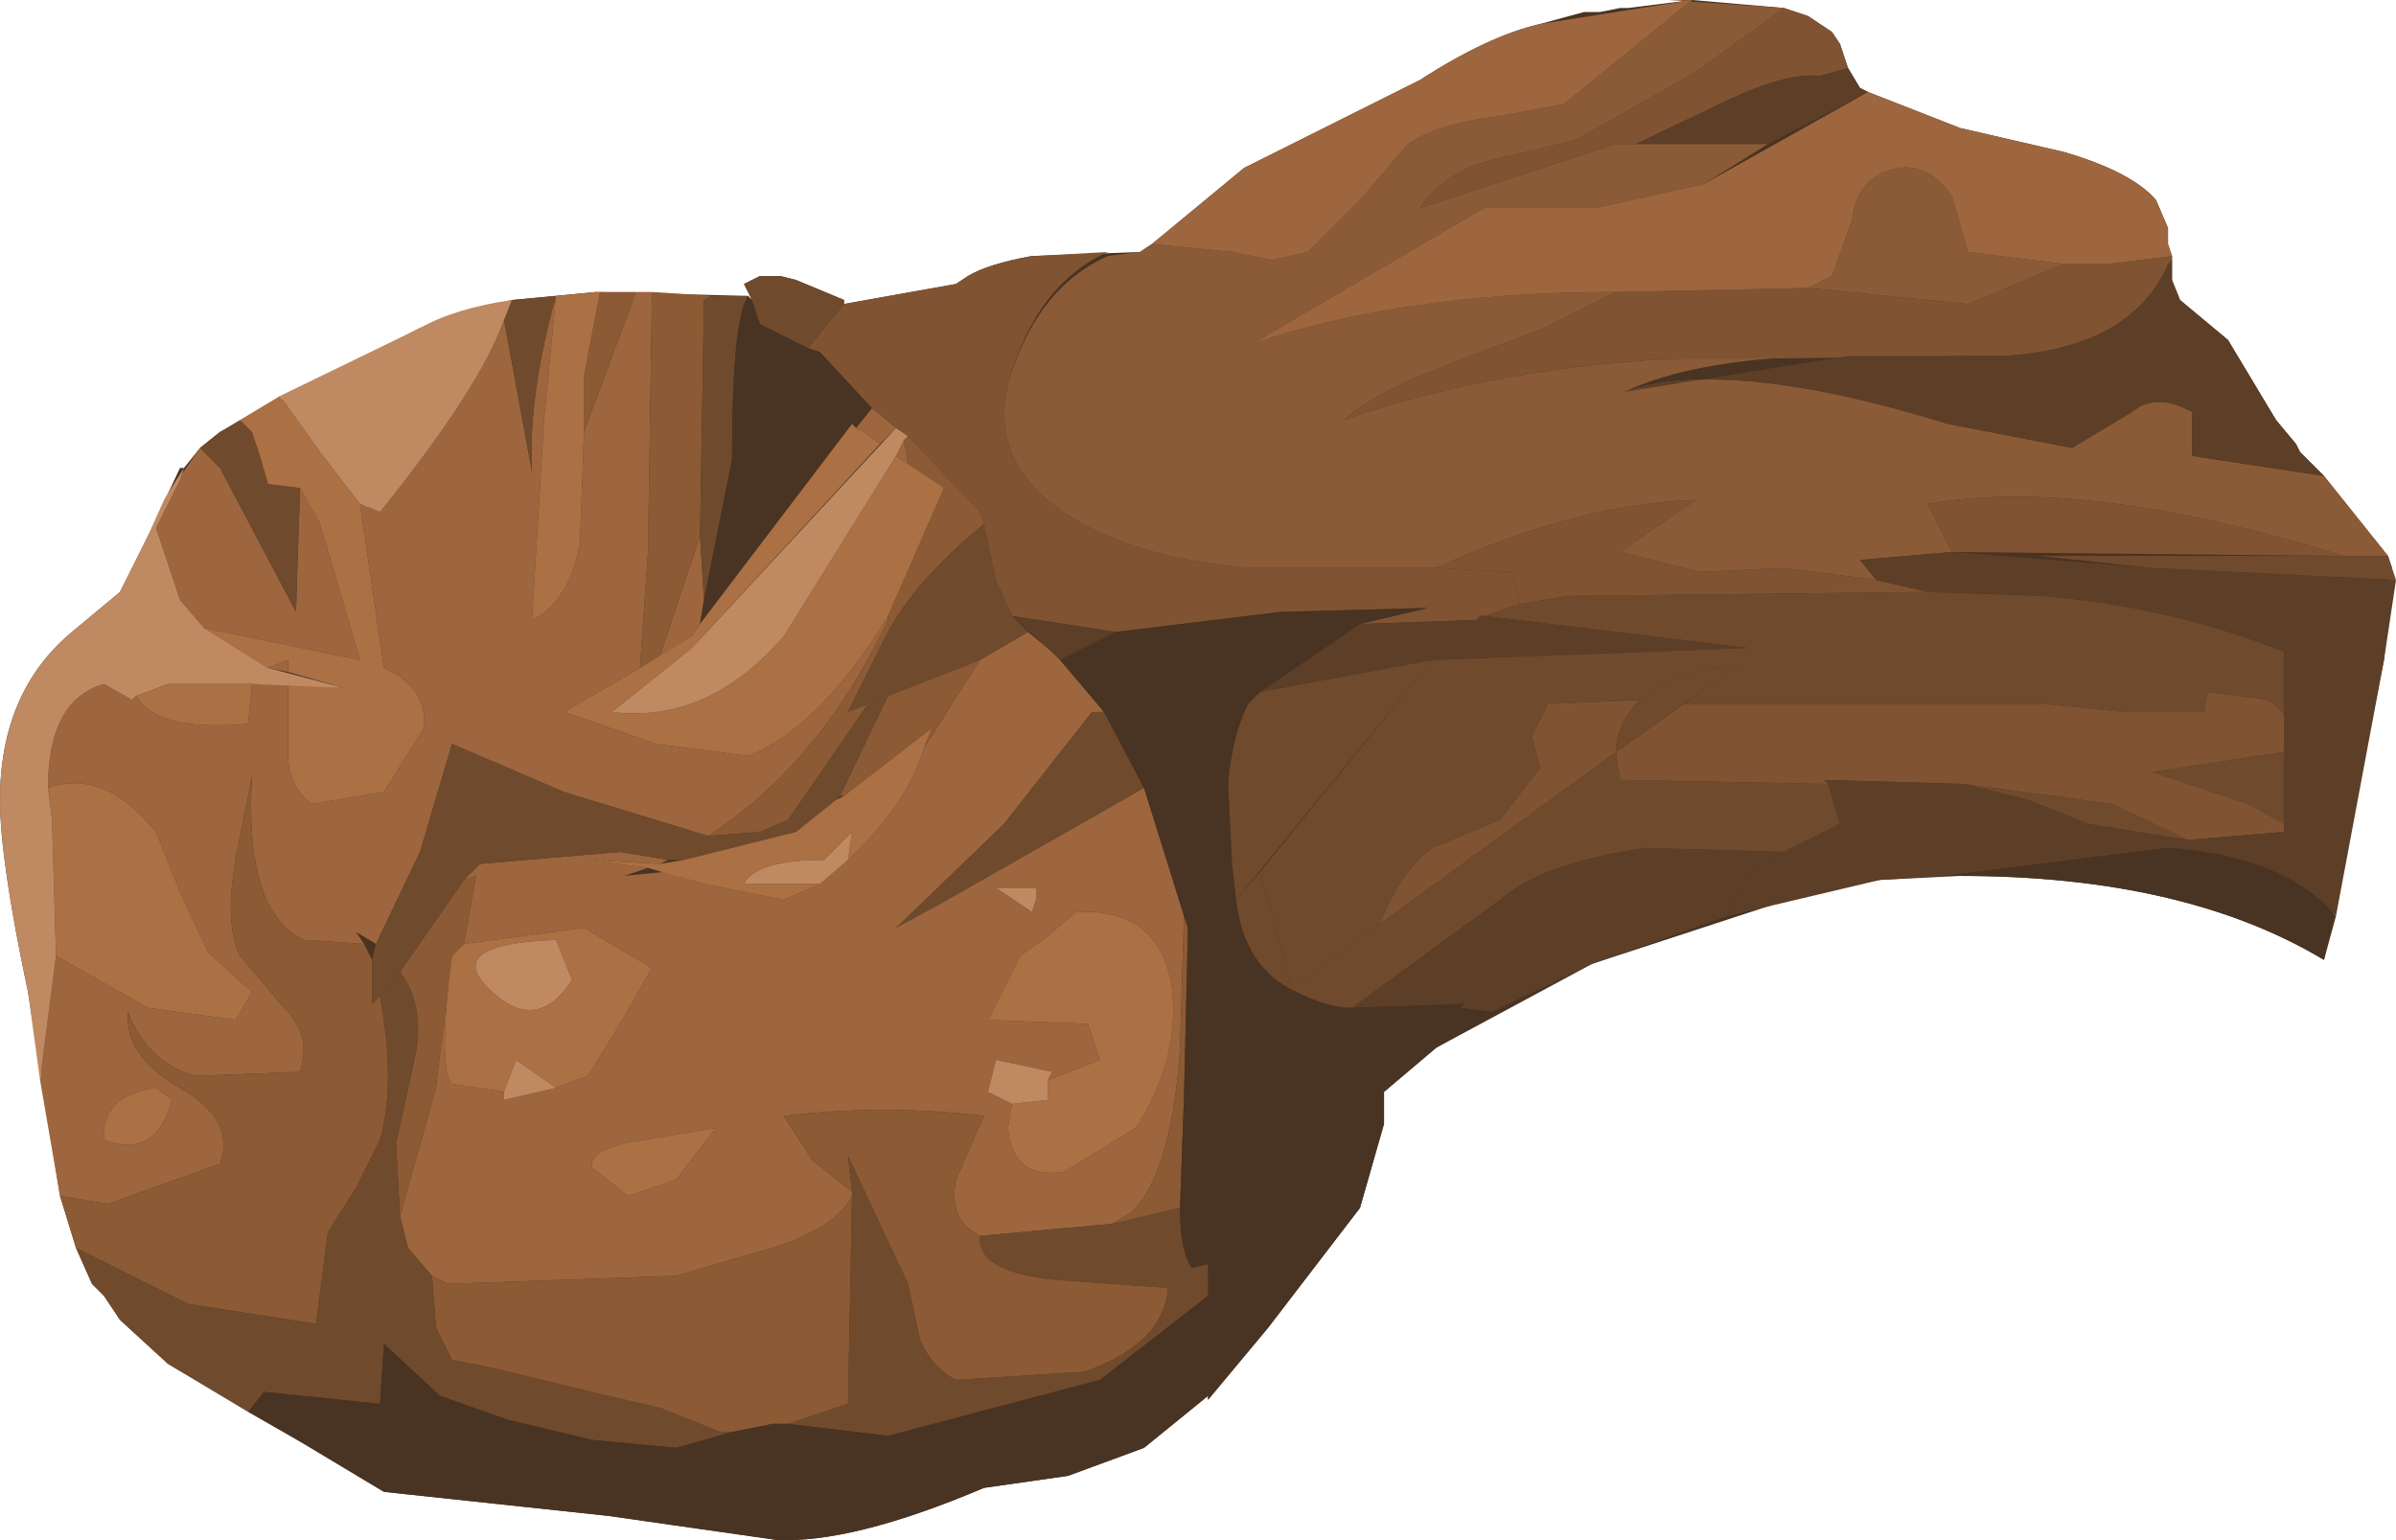 <?xml version="1.0" encoding="UTF-8" standalone="no"?>
<svg xmlns:xlink="http://www.w3.org/1999/xlink" height="19.25px" width="29.95px" xmlns="http://www.w3.org/2000/svg">
  <g transform="matrix(1.0, 0.0, 0.0, 1.0, 0.0, 0.0)">
    <use height="19.25" transform="matrix(1.0, 0.0, 0.0, 1.0, 0.0, 0.0)" width="29.95" xlink:href="#shape0"/>
  </g>
  <defs>
    <g id="shape0" transform="matrix(1.0, 0.0, 0.0, 1.0, 0.0, 0.0)">
      <path d="M19.25 0.3 L19.8 0.15 20.0 0.15 20.25 0.1 20.35 0.1 21.15 0.0 22.3 0.1 22.6 0.2 22.9 0.4 23.0 0.55 23.1 0.85 23.25 1.1 23.35 1.15 24.5 1.6 25.8 1.9 Q26.65 2.15 26.95 2.5 L27.1 2.85 27.1 3.05 27.15 3.2 27.15 3.5 27.25 3.75 27.85 4.25 28.45 5.25 28.7 5.55 28.75 5.65 29.05 5.95 29.85 6.95 29.9 7.1 29.8 8.25 29.05 12.0 Q27.3 10.95 24.5 10.95 L23.5 11.0 22.65 11.15 19.9 12.05 17.95 13.1 17.3 13.65 17.3 14.05 17.0 15.1 15.85 16.6 15.1 17.5 15.1 17.45 14.3 18.1 13.35 18.45 12.3 18.6 Q10.65 19.3 9.7 19.25 L7.6 18.95 6.2 18.8 4.8 18.65 3.8 18.05 2.1 17.05 1.5 16.5 1.3 16.2 1.15 16.05 0.95 15.6 0.75 14.95 0.35 12.4 Q0.0 10.75 0.0 10.0 0.0 8.65 0.9 7.9 L1.5 7.4 1.85 6.7 2.25 5.85 2.3 5.85 2.5 5.6 2.75 5.4 5.25 4.1 6.0 3.85 6.4 3.75 7.45 3.65 9.35 3.7 9.4 3.75 9.3 3.55 9.5 3.45 9.75 3.45 9.95 3.5 10.55 3.75 10.55 3.8 11.95 3.55 12.1 3.45 Q12.35 3.3 12.9 3.2 L14.25 3.15 14.4 3.05 15.55 2.1 17.75 1.0 Q18.6 0.45 19.25 0.3" fill="#493322" fill-rule="evenodd" stroke="none"/>
      <path d="M11.0 5.55 L10.8 5.4 10.7 5.35 10.9 5.1 11.2 5.35 11.0 5.55" fill="#9d663e" fill-rule="evenodd" stroke="none"/>
      <path d="M8.25 8.2 L8.75 6.7 8.8 7.5 8.75 7.8 8.65 7.95 8.25 8.2" fill="#9d663e" fill-rule="evenodd" stroke="none"/>
      <path d="M11.2 5.7 L11.3 5.5 11.35 5.8 11.2 5.7" fill="#9d663e" fill-rule="evenodd" stroke="none"/>
      <path d="M2.3 5.85 L2.05 6.25 2.5 5.6 2.75 5.85 3.7 7.65 3.75 6.1 4.0 6.55 4.5 8.25 2.55 7.85 2.25 7.5 1.95 6.6 2.25 6.0 2.3 5.85" fill="#9d663e" fill-rule="evenodd" stroke="none"/>
      <path d="M2.15 13.75 L1.95 13.6 Q1.25 13.7 1.3 14.25 1.95 14.5 2.15 13.75 M1.3 8.55 L1.65 8.75 1.7 8.7 Q1.95 9.15 3.1 9.05 L3.15 8.55 3.6 8.55 3.6 9.4 Q3.6 9.85 3.9 10.05 L4.8 9.9 5.3 9.1 Q5.35 8.6 4.8 8.35 L4.5 6.3 4.75 6.4 Q6.0 4.85 6.3 4.0 L6.65 5.9 Q6.6 4.95 6.95 3.7 L6.8 5.25 6.65 7.75 Q7.1 7.55 7.25 6.8 L7.3 5.4 7.95 3.65 8.15 3.65 8.1 6.9 8.0 8.35 7.05 8.9 8.2 9.3 9.35 9.45 Q10.25 9.1 11.1 7.7 L11.1 7.75 Q10.25 9.55 8.85 10.45 L7.05 9.9 5.65 9.3 5.25 10.65 4.7 11.8 4.45 11.65 4.55 11.8 3.8 11.75 Q3.05 11.4 3.15 9.7 L2.95 10.7 Q2.8 11.55 3.0 11.95 L3.55 12.6 Q3.9 12.95 3.75 13.4 L2.45 13.45 Q1.85 13.3 1.6 12.65 1.55 13.2 2.25 13.6 2.95 14.0 2.75 14.55 L2.05 14.8 1.35 15.05 0.75 14.95 0.5 13.5 0.7 11.95 1.85 12.6 2.95 12.75 3.15 12.4 2.6 11.9 2.25 11.15 1.95 10.4 Q1.3 9.6 0.6 9.85 0.6 8.75 1.3 8.55" fill="#9d663e" fill-rule="evenodd" stroke="none"/>
      <path d="M3.35 8.35 L3.6 8.25 3.6 8.4 3.35 8.35" fill="#9d663e" fill-rule="evenodd" stroke="none"/>
      <path d="M8.45 14.75 L8.95 14.1 8.05 14.25 Q7.35 14.35 7.4 14.6 L7.85 14.95 8.45 14.75 M12.95 11.1 L12.45 11.1 12.9 11.4 12.95 11.25 12.95 11.1 M13.8 8.9 L13.65 8.9 12.55 10.3 11.2 11.6 11.75 11.3 14.3 9.85 14.8 11.45 14.75 13.1 Q14.65 14.65 14.15 15.15 L13.9 15.3 12.25 15.45 Q11.85 15.25 11.95 14.75 L12.3 13.95 Q11.05 13.8 9.8 13.95 L10.15 14.5 10.65 14.9 10.65 14.95 Q10.45 15.35 9.65 15.6 L8.45 15.95 5.6 16.05 5.4 15.95 5.1 15.6 5.0 15.2 5.45 13.6 5.6 12.35 Q5.5 13.4 5.65 13.55 L6.3 13.65 6.3 13.75 6.95 13.6 7.35 13.45 7.75 12.8 8.15 12.1 7.3 11.6 5.8 11.8 5.95 10.95 5.8 11.0 6.0 10.8 7.75 10.65 8.35 10.75 8.25 10.8 7.35 10.75 8.1 10.85 7.8 10.95 8.3 10.9 8.8 11.05 9.8 11.25 10.25 11.05 10.6 10.75 Q11.35 10.05 11.55 9.35 L12.25 8.25 12.85 7.9 13.15 8.15 13.25 8.25 13.8 8.9 M13.6 12.8 L13.75 13.25 13.1 13.5 13.15 13.4 12.45 13.25 12.35 13.65 12.65 13.8 12.6 14.1 Q12.65 14.75 13.3 14.65 L14.2 14.1 Q14.75 13.25 14.65 12.35 14.5 11.35 13.45 11.4 L13.1 11.7 12.75 11.95 12.35 12.75 13.6 12.8" fill="#9d663e" fill-rule="evenodd" stroke="none"/>
      <path d="M11.8 6.1 L11.35 5.8 11.3 5.5 11.35 5.45 12.25 6.4 12.3 6.55 Q11.45 7.25 11.1 7.9 L10.6 8.9 10.85 8.8 10.3 9.6 9.85 10.25 9.5 10.4 8.85 10.45 Q10.25 9.55 11.1 7.75 L11.1 7.7 11.8 6.1" fill="#8c5a34" fill-rule="evenodd" stroke="none"/>
      <path d="M8.75 6.7 L8.25 8.2 8.0 8.35 8.1 6.9 8.15 3.65 8.9 3.7 8.8 3.75 8.75 6.7" fill="#8c5a34" fill-rule="evenodd" stroke="none"/>
      <path d="M12.3 13.95 L11.95 14.75 Q11.85 15.25 12.25 15.45 12.2 15.9 13.2 16.0 L14.6 16.1 Q14.55 16.8 13.55 17.15 L11.95 17.25 Q11.65 17.1 11.5 16.75 L11.35 16.05 10.6 14.45 10.65 14.9 10.15 14.5 9.8 13.95 Q11.05 13.8 12.3 13.95" fill="#8c5a34" fill-rule="evenodd" stroke="none"/>
      <path d="M11.1 8.7 L12.25 8.25 11.55 9.35 11.65 9.1 10.55 9.95 10.5 9.95 11.1 8.7" fill="#8c5a34" fill-rule="evenodd" stroke="none"/>
      <path d="M10.65 14.95 L10.6 17.55 9.85 17.8 9.65 17.8 9.15 17.9 9.0 17.9 8.25 17.6 7.6 17.45 6.15 17.1 5.65 17.0 5.45 16.6 5.4 15.95 5.6 16.05 8.45 15.95 9.65 15.6 Q10.45 15.35 10.65 14.95" fill="#8c5a34" fill-rule="evenodd" stroke="none"/>
      <path d="M2.25 13.6 Q1.55 13.2 1.6 12.65 1.85 13.3 2.45 13.45 L3.75 13.4 Q3.9 12.95 3.55 12.6 L3.0 11.95 Q2.8 11.55 2.95 10.7 L3.15 9.7 Q3.05 11.4 3.8 11.75 L4.55 11.8 4.65 12.0 4.65 12.55 4.75 12.45 Q4.95 13.55 4.75 14.25 L4.45 14.85 4.1 15.4 3.95 16.55 2.35 16.3 0.95 15.6 0.75 14.95 1.35 15.05 2.05 14.8 2.75 14.55 Q2.95 14.0 2.25 13.6" fill="#8c5a34" fill-rule="evenodd" stroke="none"/>
      <path d="M5.6 12.35 L5.45 13.6 5.0 15.2 4.95 14.3 5.2 13.15 Q5.3 12.55 5.0 12.15 L5.8 11.0 5.95 10.95 5.8 11.8 5.65 11.95 5.6 12.35" fill="#8c5a34" fill-rule="evenodd" stroke="none"/>
      <path d="M7.3 4.7 L7.5 3.65 7.95 3.65 7.3 5.4 7.3 4.7" fill="#8c5a34" fill-rule="evenodd" stroke="none"/>
      <path d="M14.75 13.1 L14.8 11.45 14.85 11.6 14.8 13.7 14.75 15.1 13.9 15.3 14.15 15.15 Q14.65 14.65 14.75 13.1" fill="#8c5a34" fill-rule="evenodd" stroke="none"/>
      <path d="M4.75 12.45 L5.0 12.15 Q5.3 12.55 5.2 13.15 L4.95 14.3 5.0 15.2 5.1 15.6 5.4 15.95 5.45 16.6 5.65 17.0 6.15 17.1 7.6 17.45 8.25 17.6 9.0 17.9 9.15 17.9 8.45 18.1 7.4 18.0 6.35 17.75 5.5 17.45 4.8 16.8 4.75 17.55 3.3 17.4 3.1 17.65 2.1 17.05 1.5 16.5 1.3 16.2 1.15 16.05 0.95 15.6 2.35 16.3 3.95 16.55 4.1 15.4 4.45 14.85 4.75 14.25 Q4.95 13.55 4.75 12.45" fill="#704a2d" fill-rule="evenodd" stroke="none"/>
      <path d="M13.2 16.0 Q12.2 15.9 12.25 15.45 L13.9 15.3 14.75 15.1 Q14.75 15.65 14.9 15.85 L15.1 15.8 15.1 16.2 13.75 17.25 11.1 17.95 9.85 17.8 10.6 17.55 10.65 14.95 10.65 14.9 10.6 14.45 11.35 16.05 11.5 16.75 Q11.65 17.1 11.95 17.25 L13.55 17.15 Q14.55 16.8 14.6 16.1 L13.2 16.0" fill="#704a2d" fill-rule="evenodd" stroke="none"/>
      <path d="M5.25 10.65 L5.65 9.3 7.05 9.9 8.85 10.45 9.5 10.4 9.85 10.25 10.3 9.6 10.85 8.8 11.1 8.7 10.5 9.95 10.45 10.0 9.95 10.4 8.55 10.75 8.35 10.75 7.75 10.65 6.0 10.8 5.8 11.0 5.0 12.15 4.75 12.45 4.65 12.55 4.65 12.0 4.7 11.8 5.25 10.65" fill="#704a2d" fill-rule="evenodd" stroke="none"/>
      <path d="M8.9 3.7 L9.35 3.7 Q9.15 4.0 9.15 5.75 L8.8 7.5 8.75 6.7 8.8 3.75 8.9 3.7" fill="#704a2d" fill-rule="evenodd" stroke="none"/>
      <path d="M6.3 4.0 L6.4 3.75 6.95 3.7 Q6.6 4.95 6.65 5.9 L6.3 4.0" fill="#704a2d" fill-rule="evenodd" stroke="none"/>
      <path d="M2.75 5.85 L2.5 5.6 2.75 5.4 3.0 5.25 3.15 5.4 3.25 5.7 3.35 6.05 3.75 6.1 3.7 7.65 2.75 5.85" fill="#704a2d" fill-rule="evenodd" stroke="none"/>
      <path d="M12.55 10.3 L13.65 8.9 13.8 8.9 14.3 9.85 11.75 11.3 11.2 11.6 12.55 10.3" fill="#704a2d" fill-rule="evenodd" stroke="none"/>
      <path d="M12.3 6.55 L12.45 7.25 12.65 7.7 12.85 7.9 12.25 8.25 11.1 8.7 10.6 8.9 11.1 7.9 Q11.45 7.25 12.3 6.55" fill="#704a2d" fill-rule="evenodd" stroke="none"/>
      <path d="M9.35 3.7 L9.4 3.75 9.5 4.05 10.1 4.35 10.25 4.4 10.9 5.1 10.7 5.35 10.65 5.3 8.75 7.8 8.8 7.5 9.15 5.75 Q9.15 4.0 9.35 3.7" fill="#493322" fill-rule="evenodd" stroke="none"/>
      <path d="M8.45 18.1 L9.65 17.8 9.85 17.8 11.1 17.95 13.75 17.25 15.1 16.2 15.15 17.05 15.1 17.45 14.3 18.1 13.35 18.45 12.3 18.6 Q10.65 19.3 9.7 19.25 L7.6 18.95 6.2 18.8 4.8 18.65 3.8 18.05 3.1 17.65 3.3 17.4 4.75 17.55 4.8 16.8 5.5 17.45 6.35 17.75 7.4 18.0 8.45 18.1" fill="#493322" fill-rule="evenodd" stroke="none"/>
      <path d="M7.15 12.25 L6.95 11.75 Q5.55 11.8 6.1 12.35 6.7 12.95 7.15 12.25 M5.65 11.95 L5.8 11.8 7.3 11.6 8.15 12.1 7.75 12.8 7.35 13.45 6.95 13.6 6.45 13.25 6.3 13.65 5.65 13.55 Q5.5 13.4 5.6 12.35 L5.65 11.95" fill="#ab7043" fill-rule="evenodd" stroke="none"/>
      <path d="M13.75 13.25 L13.6 12.8 12.35 12.75 12.75 11.95 13.1 11.7 13.45 11.4 Q14.5 11.35 14.65 12.35 14.75 13.25 14.2 14.1 L13.3 14.65 Q12.65 14.75 12.6 14.1 L12.65 13.8 13.1 13.75 13.1 13.5 13.75 13.25" fill="#ab7043" fill-rule="evenodd" stroke="none"/>
      <path d="M7.4 14.6 Q7.35 14.35 8.05 14.25 L8.95 14.1 8.45 14.75 7.85 14.95 7.4 14.6" fill="#ab7043" fill-rule="evenodd" stroke="none"/>
      <path d="M0.65 10.25 L0.6 9.85 Q1.3 9.6 1.95 10.4 L2.25 11.15 2.6 11.9 3.15 12.4 2.95 12.75 1.85 12.6 0.7 11.95 0.65 10.25" fill="#ab7043" fill-rule="evenodd" stroke="none"/>
      <path d="M1.3 14.25 Q1.25 13.7 1.95 13.6 L2.15 13.75 Q1.95 14.5 1.3 14.25" fill="#ab7043" fill-rule="evenodd" stroke="none"/>
      <path d="M2.1 8.55 L3.15 8.55 3.1 9.05 Q1.95 9.15 1.7 8.7 L2.1 8.55" fill="#ab7043" fill-rule="evenodd" stroke="none"/>
      <path d="M3.15 5.4 L3.0 5.25 3.5 4.95 4.0 5.65 4.5 6.3 4.8 8.35 Q5.35 8.6 5.3 9.1 L4.8 9.9 3.9 10.05 Q3.6 9.85 3.6 9.4 L3.6 8.55 4.3 8.6 3.6 8.4 3.6 8.25 3.35 8.35 2.55 7.85 4.5 8.25 4.0 6.55 3.75 6.1 3.35 6.05 3.25 5.7 3.15 5.4" fill="#ab7043" fill-rule="evenodd" stroke="none"/>
      <path d="M6.8 5.25 L6.95 3.7 7.45 3.65 7.5 3.65 7.3 4.7 7.3 5.4 7.25 6.8 Q7.1 7.55 6.65 7.75 L6.8 5.25" fill="#ab7043" fill-rule="evenodd" stroke="none"/>
      <path d="M11.2 5.7 L11.8 6.1 11.1 7.7 Q10.25 9.1 9.35 9.45 L8.2 9.3 7.05 8.9 8.0 8.35 8.65 7.95 8.75 7.8 10.65 5.3 10.7 5.35 10.8 5.4 11.0 5.55 8.65 8.1 7.65 8.9 Q8.85 9.05 9.8 7.95 L11.2 5.7" fill="#ab7043" fill-rule="evenodd" stroke="none"/>
      <path d="M7.35 10.75 L8.25 10.8 8.55 10.75 9.95 10.4 10.45 10.0 10.55 9.95 11.65 9.1 11.55 9.35 Q11.35 10.05 10.6 10.75 L10.65 10.4 10.3 10.75 Q9.45 10.75 9.3 11.05 L10.25 11.05 9.8 11.25 8.8 11.05 8.1 10.85 7.35 10.75" fill="#ab7043" fill-rule="evenodd" stroke="none"/>
      <path d="M1.5 7.4 L1.85 6.7 2.05 6.25 2.3 5.85 2.25 6.0 1.95 6.6 2.25 7.5 2.55 7.85 3.35 8.35 4.3 8.6 3.15 8.55 2.1 8.55 1.7 8.7 1.65 8.75 1.3 8.55 Q0.6 8.75 0.6 9.85 L0.65 10.25 0.7 11.95 0.5 13.5 0.35 12.4 Q0.0 10.75 0.0 10.0 0.0 8.65 0.9 7.9 L1.5 7.4" fill="#bf8a62" fill-rule="evenodd" stroke="none"/>
      <path d="M3.5 4.95 L5.25 4.1 Q5.7 3.85 6.4 3.75 L6.3 4.0 Q6.0 4.85 4.75 6.4 L4.5 6.3 4.0 5.65 3.5 4.95" fill="#bf8a62" fill-rule="evenodd" stroke="none"/>
      <path d="M8.65 8.1 L11.2 5.35 11.35 5.45 11.3 5.5 11.2 5.7 9.8 7.95 Q8.85 9.05 7.65 8.9 L8.65 8.1" fill="#bf8a62" fill-rule="evenodd" stroke="none"/>
      <path d="M10.3 10.75 L10.65 10.4 10.6 10.75 10.25 11.05 9.3 11.05 Q9.45 10.75 10.3 10.75" fill="#bf8a62" fill-rule="evenodd" stroke="none"/>
      <path d="M7.15 12.25 Q6.7 12.95 6.1 12.35 5.55 11.8 6.95 11.75 L7.15 12.25" fill="#bf8a62" fill-rule="evenodd" stroke="none"/>
      <path d="M6.45 13.25 L6.95 13.6 6.3 13.75 6.3 13.65 6.45 13.25" fill="#bf8a62" fill-rule="evenodd" stroke="none"/>
      <path d="M12.45 13.25 L13.15 13.4 13.1 13.5 13.1 13.75 12.65 13.8 12.35 13.65 12.45 13.25" fill="#bf8a62" fill-rule="evenodd" stroke="none"/>
      <path d="M12.9 11.4 L12.45 11.1 12.95 11.1 12.95 11.25 12.9 11.4" fill="#bf8a62" fill-rule="evenodd" stroke="none"/>
      <path d="M18.75 1.45 L19.55 1.3 21.15 0.0 20.85 0.0 22.3 0.1 21.2 0.9 19.7 1.75 18.65 2.0 Q18.05 2.15 17.75 2.6 L20.2 1.8 22.1 1.8 21.3 2.3 19.95 2.6 18.55 2.6 15.65 4.3 Q17.55 3.65 20.2 3.65 L19.3 4.1 18.0 4.6 Q17.2 4.9 16.8 5.25 18.5 4.65 20.65 4.5 L22.7 4.45 Q21.15 4.5 20.3 4.9 21.6 4.45 24.35 5.3 L25.9 5.6 26.65 5.15 Q26.95 4.9 27.4 5.15 L27.4 5.7 29.05 5.95 29.85 6.95 29.3 6.95 Q26.05 5.95 24.1 6.3 L24.4 6.9 23.25 7.0 23.45 7.25 22.3 7.1 21.25 7.15 20.25 6.9 21.2 6.25 Q19.7 6.3 17.95 7.1 L15.65 7.1 Q14.3 7.0 13.45 6.5 12.35 5.85 12.6 4.8 12.95 3.6 13.85 3.2 L14.25 3.15 14.4 3.05 15.4 3.15 15.9 3.25 16.35 3.15 17.0 2.5 17.6 1.8 Q17.95 1.55 18.75 1.45" fill="#8b5b37" fill-rule="evenodd" stroke="none"/>
      <path d="M24.6 3.8 L22.6 3.6 22.9 3.45 23.15 2.75 Q23.2 2.3 23.55 2.15 24.05 1.95 24.4 2.45 L24.6 3.15 25.8 3.3 24.6 3.8" fill="#8b5b37" fill-rule="evenodd" stroke="none"/>
      <path d="M21.2 6.25 L20.25 6.9 21.25 7.15 22.3 7.1 23.45 7.25 24.1 7.4 19.6 7.45 19.0 7.55 18.9 7.15 17.95 7.1 Q19.7 6.3 21.2 6.25" fill="#805432" fill-rule="evenodd" stroke="none"/>
      <path d="M29.3 6.95 L24.4 6.9 24.1 6.3 Q26.05 5.95 29.3 6.95" fill="#805432" fill-rule="evenodd" stroke="none"/>
      <path d="M22.8 9.75 L22.85 9.8 20.25 9.75 20.2 9.4 21.05 8.8 25.55 8.8 26.55 8.9 27.55 8.9 27.6 8.65 28.35 8.75 Q28.75 9.0 28.55 9.4 L26.9 9.65 28.1 10.05 28.55 10.3 28.55 10.4 27.35 10.5 26.4 10.05 24.55 9.8 22.8 9.75" fill="#805432" fill-rule="evenodd" stroke="none"/>
      <path d="M20.5 8.75 Q20.2 9.05 20.2 9.4 L17.25 11.55 Q17.5 10.9 17.9 10.6 L18.75 10.25 19.25 9.6 19.15 9.2 19.35 8.8 20.5 8.75" fill="#805432" fill-rule="evenodd" stroke="none"/>
      <path d="M18.9 7.15 L19.0 7.55 18.55 7.7 18.5 7.7 18.45 7.75 17.0 7.8 17.85 7.6 16.0 7.65 13.95 7.9 12.65 7.7 12.45 7.25 12.3 6.55 12.25 6.4 11.35 5.45 11.2 5.35 10.9 5.1 10.25 4.4 10.1 4.35 10.55 3.8 11.95 3.55 12.1 3.45 Q12.35 3.3 12.9 3.2 L12.95 3.2 13.85 3.15 Q12.95 3.55 12.6 4.8 12.35 5.85 13.45 6.5 14.3 7.0 15.65 7.1 L17.95 7.1 18.9 7.15" fill="#805432" fill-rule="evenodd" stroke="none"/>
      <path d="M19.0 7.55 L19.6 7.45 24.1 7.4 25.55 7.45 Q27.2 7.6 28.55 8.15 L28.55 10.3 28.1 10.05 26.9 9.65 28.55 9.4 Q28.75 9.0 28.35 8.75 L27.6 8.65 27.55 8.9 26.55 8.9 25.55 8.8 21.05 8.8 21.75 8.3 Q20.95 8.4 20.5 8.75 L19.35 8.8 19.15 9.2 19.25 9.6 18.75 10.25 17.9 10.6 Q17.5 10.9 17.25 11.55 L16.15 12.35 15.75 10.9 17.9 8.25 21.85 8.1 18.55 7.7 19.0 7.55" fill="#704a2d" fill-rule="evenodd" stroke="none"/>
      <path d="M29.85 6.95 L29.95 7.25 26.9 7.1 25.5 6.95 29.85 6.95" fill="#704a2d" fill-rule="evenodd" stroke="none"/>
      <path d="M21.75 8.3 L20.2 9.4 Q20.2 9.05 20.5 8.75 20.95 8.4 21.75 8.3" fill="#704a2d" fill-rule="evenodd" stroke="none"/>
      <path d="M16.2 12.4 L16.15 12.35 20.2 9.4 20.25 9.75 22.85 9.8 23.0 10.3 22.3 10.65 20.55 10.6 Q19.25 10.8 18.75 11.25 L16.9 12.6 Q16.6 12.6 16.2 12.4" fill="#704a2d" fill-rule="evenodd" stroke="none"/>
      <path d="M24.55 9.8 L26.4 10.05 27.35 10.5 26.1 10.3 25.35 10.0 24.55 9.8" fill="#704a2d" fill-rule="evenodd" stroke="none"/>
      <path d="M9.3 3.55 L9.5 3.45 9.75 3.45 9.95 3.5 10.55 3.75 10.55 3.8 10.1 4.35 9.5 4.05 9.4 3.75 9.3 3.55" fill="#704a2d" fill-rule="evenodd" stroke="none"/>
      <path d="M15.75 10.9 L16.15 12.35 16.2 12.4 Q15.55 12.1 15.45 11.25 L15.75 10.9" fill="#704a2d" fill-rule="evenodd" stroke="none"/>
      <path d="M15.35 9.8 Q15.4 9.2 15.6 8.8 L15.75 8.65 17.9 8.25 15.45 11.25 15.4 10.8 15.35 9.8" fill="#704a2d" fill-rule="evenodd" stroke="none"/>
      <path d="M18.25 12.6 L18.3 12.55 16.9 12.6 18.75 11.25 Q19.25 10.8 20.55 10.6 L22.3 10.65 Q21.75 10.9 21.6 11.45 L19.9 12.05 18.65 12.65 18.25 12.6" fill="#5d3e27" fill-rule="evenodd" stroke="none"/>
      <path d="M13.15 8.15 L12.65 7.7 13.95 7.9 13.25 8.25 13.15 8.15" fill="#5d3e27" fill-rule="evenodd" stroke="none"/>
      <path d="M17.0 7.8 L18.45 7.75 18.5 7.7 18.55 7.7 21.85 8.1 17.9 8.25 15.75 8.65 17.0 7.8" fill="#5d3e27" fill-rule="evenodd" stroke="none"/>
      <path d="M23.5 11.0 L21.6 11.45 Q21.75 10.9 22.3 10.65 L23.0 10.3 22.85 9.8 22.8 9.75 24.55 9.8 25.35 10.0 26.1 10.3 27.35 10.5 28.55 10.4 28.55 10.3 28.55 8.15 Q27.2 7.6 25.55 7.45 L24.1 7.4 23.45 7.25 23.25 7.0 24.4 6.9 26.9 7.1 29.95 7.25 29.8 8.25 29.2 11.45 Q28.55 10.7 27.1 10.6 L24.3 10.95 23.5 11.0" fill="#5d3e27" fill-rule="evenodd" stroke="none"/>
      <path d="M16.0 7.65 L17.85 7.6 17.0 7.8 15.75 8.65 15.6 8.8 Q15.4 9.2 15.35 9.8 L15.4 10.8 15.45 11.25 Q15.55 12.1 16.2 12.4 16.6 12.6 16.9 12.6 L18.3 12.55 18.25 12.6 18.65 12.65 17.95 13.1 17.3 13.65 17.3 14.05 17.0 15.1 15.85 16.6 15.1 17.5 15.1 17.45 15.15 17.05 15.1 15.8 14.9 15.85 Q14.75 15.65 14.75 15.1 L14.8 13.7 14.85 11.6 14.8 11.45 14.3 9.85 13.8 8.9 13.25 8.25 13.95 7.9 16.0 7.65" fill="#493322" fill-rule="evenodd" stroke="none"/>
      <path d="M29.2 11.45 L29.05 12.0 Q27.3 10.95 24.5 10.95 L24.3 10.95 27.1 10.6 Q28.55 10.7 29.2 11.45" fill="#493322" fill-rule="evenodd" stroke="none"/>
      <path d="M21.2 0.9 L22.3 0.1 22.6 0.2 22.9 0.4 23.0 0.55 23.1 0.85 22.75 0.95 Q22.35 0.9 21.6 1.25 L20.45 1.8 20.2 1.8 17.75 2.6 Q18.05 2.15 18.65 2.0 L19.7 1.75 21.2 0.9" fill="#805432" fill-rule="evenodd" stroke="none"/>
      <path d="M20.2 3.65 L22.6 3.6 24.6 3.8 25.8 3.3 26.35 3.3 27.15 3.2 27.15 3.25 27.1 3.3 Q26.65 4.35 25.05 4.45 L24.6 4.45 20.65 4.5 Q18.5 4.65 16.8 5.25 17.2 4.9 18.0 4.6 L19.3 4.1 20.2 3.65" fill="#805432" fill-rule="evenodd" stroke="none"/>
      <path d="M20.3 4.9 L23.1 4.45 25.05 4.45 Q26.65 4.35 27.1 3.3 L27.15 3.25 27.15 3.5 27.25 3.75 27.85 4.25 28.45 5.25 28.7 5.55 28.75 5.65 29.05 5.95 27.4 5.7 27.4 5.15 Q26.95 4.9 26.65 5.15 L25.9 5.6 24.35 5.3 Q21.6 4.45 20.3 4.9" fill="#5d3e27" fill-rule="evenodd" stroke="none"/>
      <path d="M23.35 1.15 L22.1 1.8 20.45 1.8 21.6 1.25 Q22.35 0.9 22.75 0.95 L23.1 0.85 23.25 1.1 23.35 1.15" fill="#5d3e27" fill-rule="evenodd" stroke="none"/>
      <path d="M17.75 1.0 Q18.6 0.45 19.25 0.3 L21.15 0.0 19.55 1.3 18.75 1.45 Q17.95 1.55 17.6 1.8 L17.0 2.5 16.35 3.15 15.9 3.25 15.4 3.15 14.4 3.05 15.55 2.1 17.75 1.0" fill="#9d663e" fill-rule="evenodd" stroke="none"/>
      <path d="M22.6 3.6 L20.2 3.65 Q17.55 3.65 15.65 4.3 L18.55 2.6 19.95 2.6 21.3 2.3 23.35 1.15 24.5 1.6 25.8 1.9 Q26.65 2.15 26.95 2.5 L27.1 2.85 27.1 3.05 27.15 3.2 26.35 3.3 25.8 3.3 24.6 3.15 24.4 2.45 Q24.05 1.95 23.55 2.15 23.2 2.3 23.15 2.75 L22.9 3.45 22.6 3.6" fill="#9d663e" fill-rule="evenodd" stroke="none"/>
    </g>
  </defs>
</svg>

